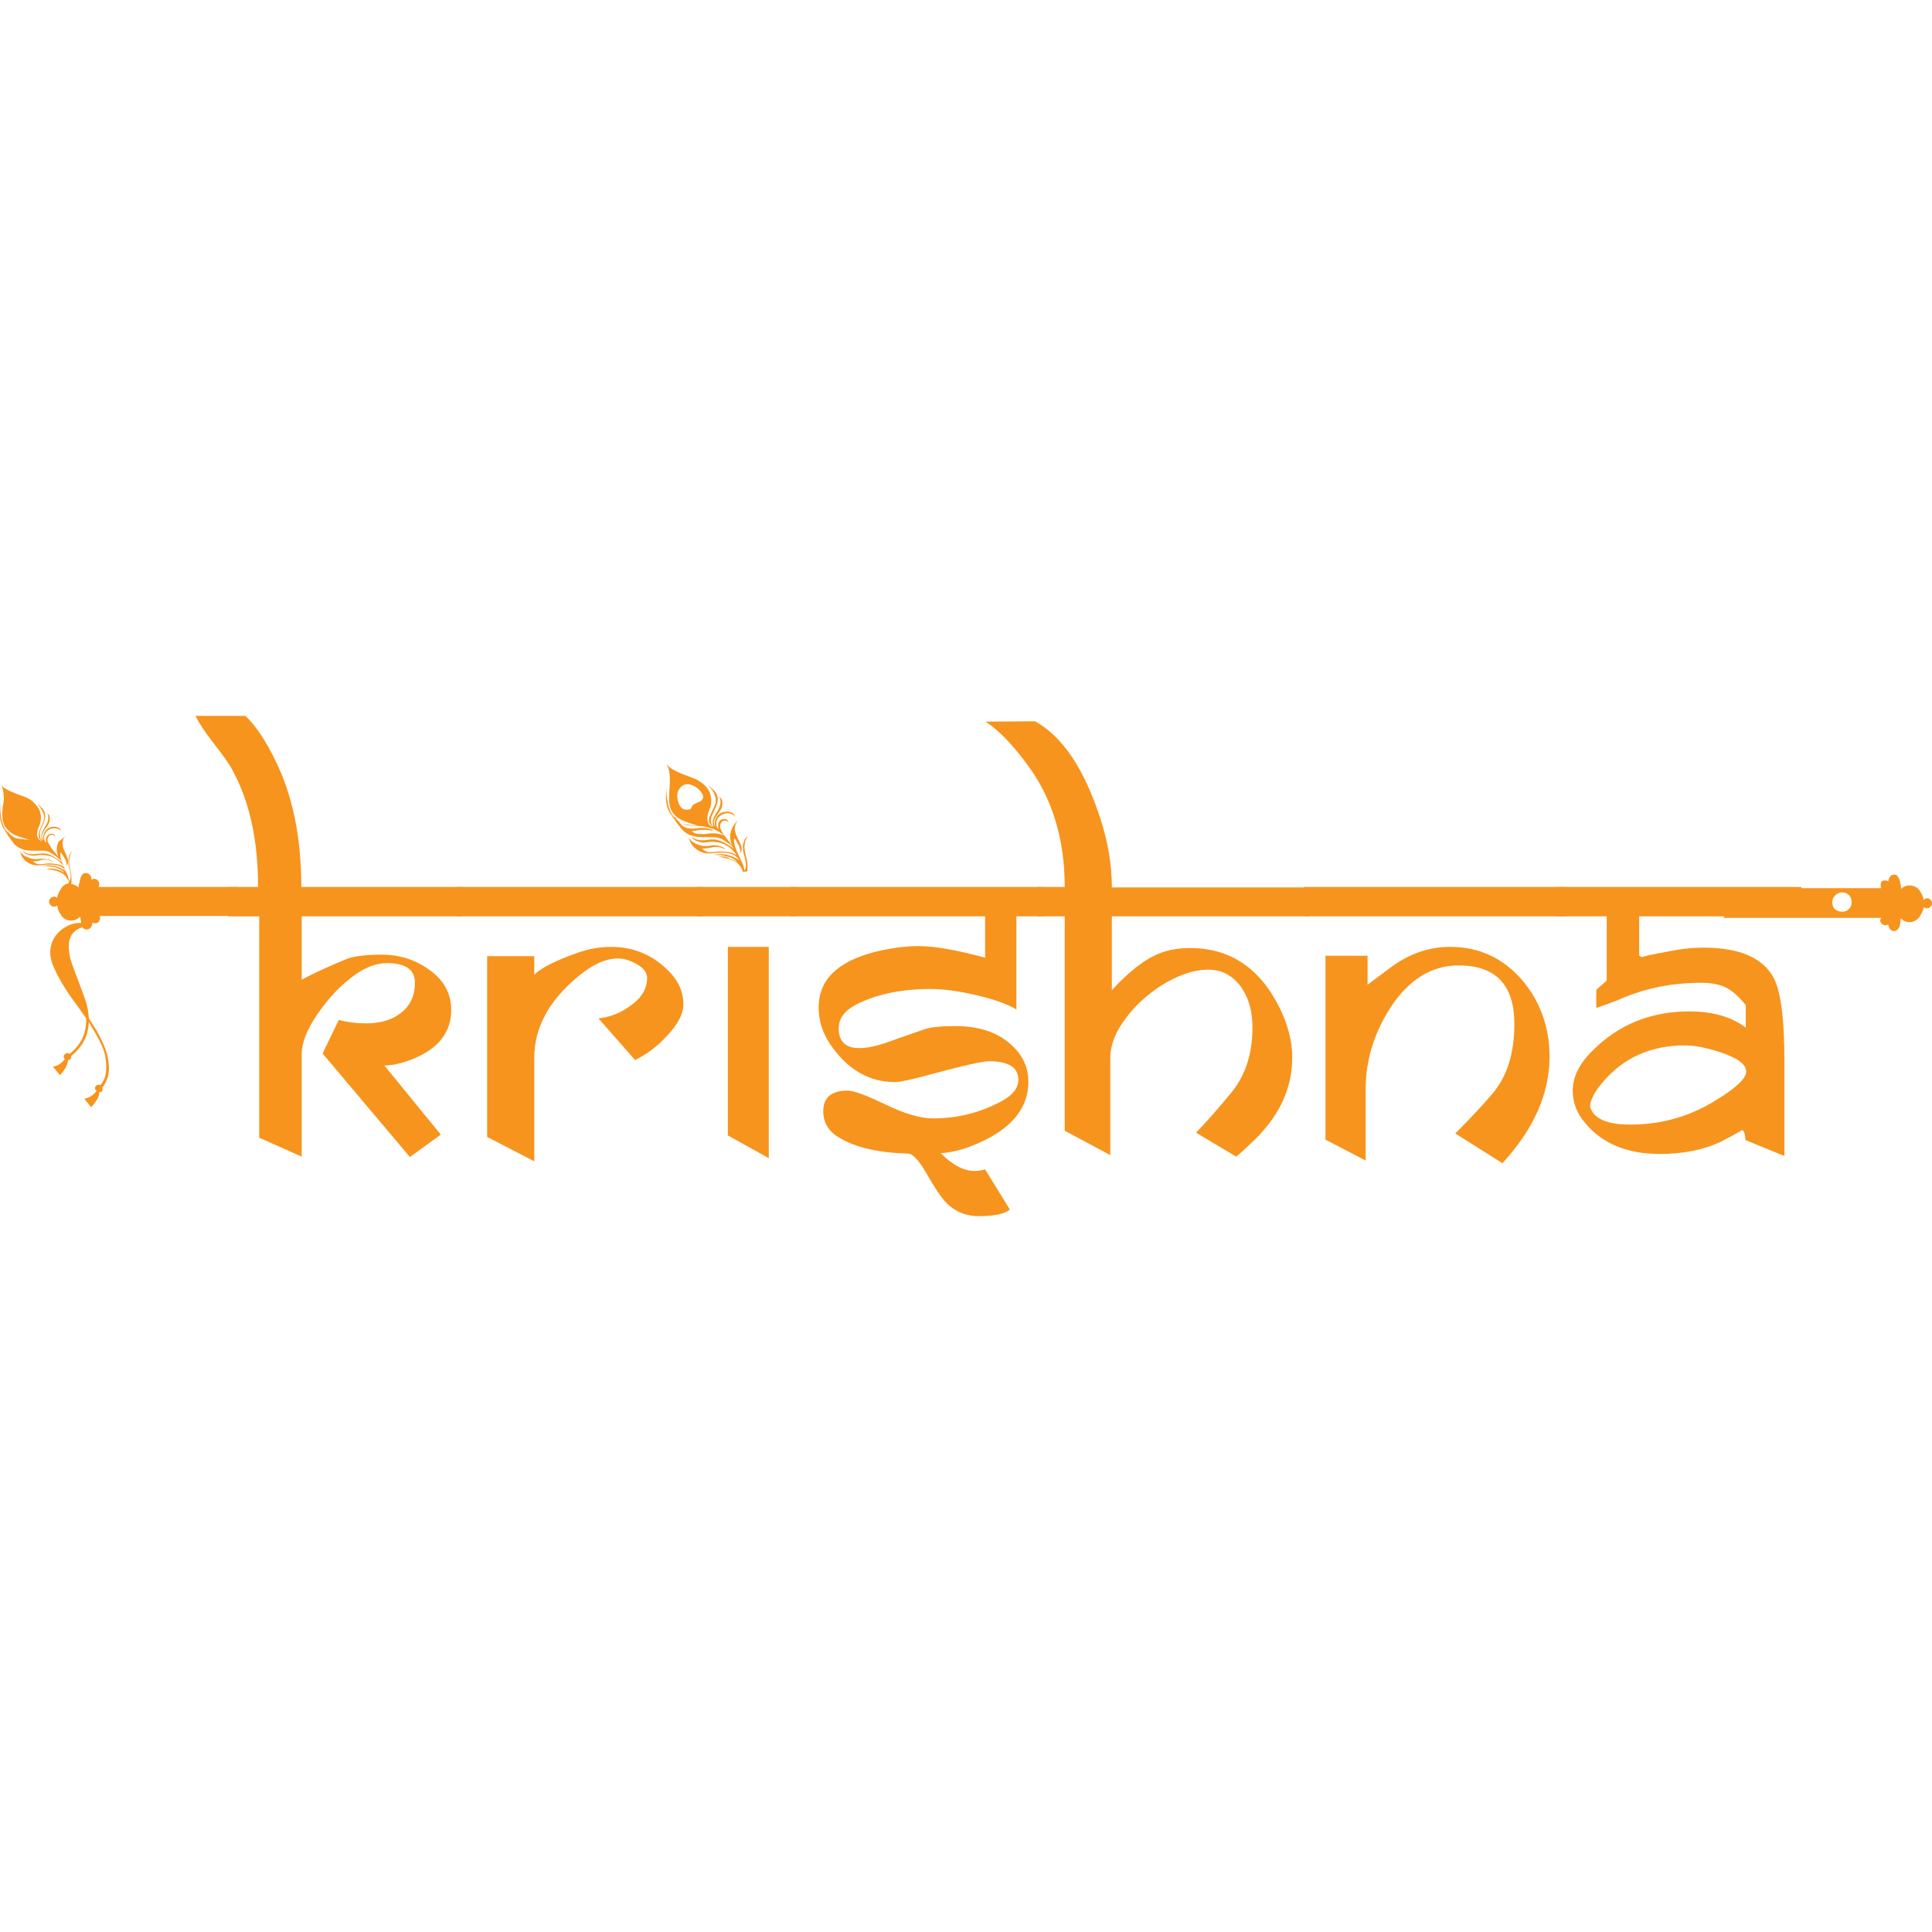 <svg xmlns="http://www.w3.org/2000/svg" xmlns:xlink="http://www.w3.org/1999/xlink" width="500" zoomAndPan="magnify" viewBox="0 0 375 375" height="500" preserveAspectRatio="xMidYMid meet" version="1.0"><defs><clipPath id="856f7d3ee1"><path d="M 37 138.75 L 90 138.75 L 90 225 L 37 225 Z M 37 138.75 " clip-rule="nonzero"/></clipPath><clipPath id="eec0951d84"><path d="M 153 172 L 203 172 L 203 236.25 L 153 236.25 Z M 153 172 " clip-rule="nonzero"/></clipPath></defs><path fill="#f7941d" d="M 349.805 177.863 L 318.16 177.863 L 318.16 185.512 C 318.312 185.512 318.387 185.586 318.535 185.738 C 318.688 185.887 318.762 185.961 318.836 185.961 C 318.609 185.961 318.461 185.961 318.387 185.887 C 318.387 185.738 320.711 185.215 325.434 184.387 C 327.16 184.09 328.883 183.938 330.609 183.938 C 337.73 183.938 342.305 185.961 344.332 189.938 C 345.68 192.562 346.355 197.961 346.355 206.059 L 346.355 224.355 C 345.68 224.129 343.207 223.082 338.781 221.281 C 338.781 220.23 338.559 219.633 338.184 219.332 C 336.531 220.305 335.109 221.055 334.059 221.582 C 330.609 223.23 326.633 223.98 322.137 223.98 C 315.91 223.98 311.113 222.031 307.738 218.055 C 306.09 216.184 305.266 214.008 305.266 211.684 C 305.266 209.059 306.539 206.434 309.164 203.883 C 314.188 198.859 320.41 196.312 327.91 196.312 C 332.41 196.312 336.082 197.359 338.855 199.461 L 338.855 195.109 C 337.434 193.312 336.082 192.188 334.809 191.586 C 333.457 190.988 331.734 190.688 329.41 190.762 C 324.309 190.836 319.66 191.812 315.387 193.535 C 313.512 194.359 311.637 195.035 309.84 195.637 L 309.84 192.113 C 310.215 191.738 310.887 191.211 311.637 190.535 C 311.789 190.387 311.863 190.312 311.863 190.238 L 311.863 177.863 L 302.113 177.863 L 302.113 172.164 L 349.656 172.164 L 349.656 177.863 Z M 338.934 208.008 C 338.934 206.582 337.281 205.383 333.984 204.258 C 331.207 203.359 328.961 202.91 327.086 202.91 C 320.41 202.91 315.086 205.309 311.039 210.109 C 309.387 212.059 308.637 213.633 308.637 214.832 C 309.312 217.156 311.938 218.281 316.438 218.281 C 322.359 218.281 327.684 216.781 332.559 213.855 C 336.832 211.309 338.934 209.359 338.934 208.008 Z M 338.934 208.008 " fill-opacity="1" fill-rule="nonzero"/><path fill="#f7941d" d="M 374.023 174.34 C 374.25 174.34 374.477 174.414 374.699 174.641 C 374.852 174.789 375 175.016 375 175.316 C 375 175.613 374.926 175.766 374.699 175.988 C 374.551 176.215 374.324 176.289 374.023 176.289 C 373.801 176.289 373.574 176.215 373.426 176.066 C 373.273 176.738 372.977 177.414 372.527 178.016 C 372.074 178.613 371.402 178.988 370.652 178.988 C 369.977 178.988 369.449 178.766 368.926 178.238 C 368.926 178.465 368.852 178.688 368.852 178.988 C 368.852 179.289 368.777 179.516 368.703 179.812 C 368.625 180.039 368.477 180.266 368.328 180.414 C 368.176 180.562 367.953 180.715 367.652 180.715 C 367.277 180.715 367.051 180.562 366.828 180.34 C 366.676 180.039 366.527 179.738 366.527 179.438 C 366.301 179.516 366.152 179.59 365.926 179.59 C 365.703 179.59 365.477 179.516 365.25 179.289 C 365.027 179.062 364.953 178.84 364.953 178.613 C 364.953 178.539 364.953 178.465 365.027 178.391 C 365.027 178.312 365.102 178.238 365.102 178.164 L 334.508 178.164 L 335.031 177.266 C 335.109 177.113 335.406 176.738 335.781 176.215 C 336.156 175.691 336.609 175.164 336.984 174.566 C 337.434 173.965 337.809 173.516 338.184 173.066 C 338.559 172.617 338.781 172.391 338.934 172.391 L 365.102 172.391 C 365.027 172.016 365.027 171.715 365.102 171.34 C 365.176 171.039 365.477 170.891 365.926 170.891 C 366.152 170.891 366.375 170.965 366.527 171.117 C 366.527 170.816 366.602 170.516 366.828 170.215 C 366.977 169.914 367.277 169.766 367.652 169.766 C 367.953 169.766 368.176 169.84 368.328 170.066 C 368.477 170.289 368.625 170.516 368.703 170.816 C 368.777 171.117 368.852 171.414 368.926 171.715 C 368.926 172.016 369 172.316 369 172.539 C 369.449 172.09 369.977 171.867 370.652 171.867 C 371.402 171.867 372.074 172.164 372.527 172.766 C 372.977 173.367 373.273 174.039 373.426 174.715 C 373.574 174.414 373.801 174.34 374.023 174.34 M 357.527 176.965 C 358.055 176.965 358.504 176.816 358.879 176.441 C 359.254 176.066 359.402 175.613 359.402 175.09 C 359.402 174.566 359.254 174.113 358.879 173.742 C 358.504 173.367 358.055 173.215 357.527 173.215 C 357.004 173.215 356.555 173.441 356.18 173.816 C 355.805 174.191 355.652 174.641 355.652 175.164 C 355.652 175.691 355.805 176.141 356.18 176.516 C 356.555 176.738 357.004 176.965 357.527 176.965 Z M 357.527 176.965 " fill-opacity="1" fill-rule="nonzero"/><g clip-path="url(#856f7d3ee1)"><path fill="#f7941d" d="M 89.684 177.863 L 58.562 177.863 L 58.562 190.16 C 60.438 189.113 63.512 187.688 67.711 185.961 C 69.438 185.512 71.535 185.289 74.012 185.289 C 77.383 185.289 80.383 186.188 83.082 188.062 C 86.082 190.086 87.582 192.785 87.582 196.012 C 87.582 200.434 85.031 203.586 80.008 205.609 C 77.91 206.434 76.109 206.809 74.609 206.809 L 85.559 220.23 L 79.559 224.578 L 62.613 204.484 L 65.762 197.961 C 67.41 198.41 69.211 198.637 71.012 198.637 C 73.711 198.637 75.887 198.035 77.609 196.762 C 79.559 195.336 80.535 193.387 80.535 190.762 C 80.535 188.211 78.734 186.938 75.137 186.938 C 72.586 186.938 69.961 188.137 67.113 190.613 C 65.086 192.336 63.289 194.438 61.562 196.91 C 59.539 199.91 58.562 202.461 58.562 204.559 L 58.562 224.504 L 50.316 220.832 L 50.316 177.863 L 44.316 177.863 L 44.316 172.164 L 50.09 172.164 C 50.09 163.094 48.441 155.594 45.141 149.52 C 44.543 148.32 43.266 146.594 41.465 144.27 C 39.742 142.023 38.543 140.223 37.941 138.945 L 47.617 138.945 C 49.488 140.672 51.441 143.52 53.391 147.496 C 56.762 154.246 58.488 162.492 58.488 172.164 L 89.832 172.164 L 89.832 177.863 Z M 89.684 177.863 " fill-opacity="1" fill-rule="nonzero"/></g><path fill="#f7941d" d="M 136.547 177.863 L 88.559 177.863 L 88.559 172.164 L 136.547 172.164 Z M 132.648 194.961 C 132.648 196.836 131.523 198.934 129.273 201.258 C 127.398 203.285 125.375 204.711 123.273 205.758 L 116.152 197.66 C 118.328 197.434 120.352 196.688 122.301 195.262 C 124.551 193.688 125.602 191.887 125.602 189.863 C 125.602 188.812 124.926 187.836 123.5 187.086 C 122.301 186.414 121.102 186.039 119.977 186.039 C 117.5 186.039 114.953 187.238 112.176 189.562 C 106.48 194.285 103.703 199.535 103.703 205.309 L 103.703 225.406 L 94.555 220.68 L 94.555 185.586 L 103.703 185.586 L 103.703 189.188 C 105.055 187.836 107.902 186.414 112.176 184.914 C 114.277 184.164 116.453 183.789 118.625 183.789 C 123.199 183.789 127.098 185.512 130.324 189.039 C 131.898 190.836 132.648 192.785 132.648 194.961 Z M 132.648 194.961 " fill-opacity="1" fill-rule="nonzero"/><path fill="#f7941d" d="M 154.617 177.863 L 135.273 177.863 L 135.273 172.164 L 154.617 172.164 Z M 149.219 224.805 L 141.273 220.383 L 141.273 183.789 L 149.219 183.789 Z M 149.219 224.805 " fill-opacity="1" fill-rule="nonzero"/><g clip-path="url(#eec0951d84)"><path fill="#f7941d" d="M 202.461 177.863 L 197.285 177.863 L 197.285 195.938 C 195.41 194.812 192.711 193.91 189.188 193.086 C 185.887 192.336 183.039 191.961 180.641 191.961 C 174.863 191.961 169.992 193.012 166.09 195.035 C 163.844 196.234 162.793 197.734 162.793 199.609 C 162.793 202.16 164.141 203.434 166.766 203.434 C 168.418 203.434 170.516 202.984 173.066 202.008 C 174.715 201.41 176.891 200.66 179.516 199.762 C 180.641 199.387 182.59 199.16 185.438 199.16 C 190.91 199.16 194.961 200.887 197.66 204.258 C 198.934 205.91 199.609 207.785 199.609 209.957 C 199.609 214.98 196.461 218.957 190.086 221.805 C 187.461 223.004 184.988 223.68 182.59 223.832 C 184.84 226.078 187.012 227.281 189.113 227.281 C 189.785 227.281 190.461 227.203 191.211 226.98 L 196.012 234.777 C 195.035 235.602 193.012 236.055 190.012 236.055 C 187.539 236.055 185.438 235.227 183.715 233.504 C 182.812 232.602 181.465 230.652 179.812 227.73 C 178.391 225.254 177.191 223.98 176.289 223.906 C 170.441 223.754 165.941 222.707 162.793 220.754 C 160.77 219.555 159.793 217.832 159.793 215.656 C 159.793 213.031 161.367 211.684 164.516 211.684 C 165.719 211.684 168.117 212.582 171.867 214.383 C 175.613 216.184 178.613 217.082 181.09 217.082 C 185.887 217.082 190.387 215.957 194.586 213.633 C 196.609 212.508 197.66 211.156 197.66 209.582 C 197.66 207.184 195.785 205.984 191.961 205.984 C 190.762 205.984 187.012 206.809 180.641 208.535 C 176.891 209.582 174.566 210.031 173.742 210.031 C 168.715 210.031 164.594 207.633 161.293 202.91 C 159.719 200.66 158.895 198.184 158.895 195.562 C 158.895 190.238 162.492 186.637 169.84 184.762 C 172.84 184.012 175.691 183.637 178.312 183.637 C 181.391 183.637 185.664 184.387 191.211 185.887 L 191.211 177.863 L 153.418 177.863 L 153.418 172.164 L 202.461 172.164 Z M 202.461 177.863 " fill-opacity="1" fill-rule="nonzero"/></g><path fill="#f7941d" d="M 254.125 177.863 L 215.809 177.863 L 215.809 192.188 C 219.258 188.438 222.48 185.961 225.406 184.914 C 227.055 184.312 228.93 184.012 230.953 184.012 C 238.676 184.012 244.449 187.836 248.273 195.41 C 249.926 198.711 250.824 202.008 250.824 205.234 C 250.824 211.156 248.426 216.406 243.551 221.207 C 241.902 222.781 240.703 223.906 239.953 224.504 L 232.152 219.855 C 234.102 217.832 236.352 215.281 238.828 212.281 C 241.676 208.91 243.102 204.633 243.102 199.461 C 243.102 196.387 242.426 193.836 241 191.738 C 239.352 189.336 237.102 188.137 234.18 188.211 C 231.48 188.289 228.555 189.336 225.406 191.285 C 222.629 193.086 220.305 195.188 218.508 197.66 C 216.48 200.285 215.508 202.91 215.508 205.383 L 215.508 224.207 L 206.66 219.48 L 206.66 177.863 L 201.41 177.863 L 201.41 172.164 L 206.66 172.164 C 206.66 162.867 204.258 154.918 199.387 148.395 C 196.461 144.422 193.762 141.648 191.285 140.07 L 200.887 139.996 C 206.207 142.922 210.406 149.145 213.559 158.816 C 215.059 163.391 215.809 167.891 215.809 172.242 L 254.125 172.242 Z M 254.125 177.863 " fill-opacity="1" fill-rule="nonzero"/><path fill="#f7941d" d="M 304.141 177.863 L 253.074 177.863 L 253.074 172.164 L 304.141 172.164 Z M 293.941 198.785 C 293.941 191.211 290.344 187.387 283.145 187.387 C 277.82 187.387 273.395 190.16 269.797 195.711 C 266.648 200.66 265.07 205.91 265.07 211.457 L 265.07 225.254 L 257.273 221.207 L 257.273 185.512 L 265.445 185.512 L 265.445 191.137 L 269.645 187.988 C 273.395 185.137 277.293 183.789 281.492 183.789 C 287.117 183.789 291.766 185.961 295.516 190.312 C 298.965 194.438 300.766 199.387 300.766 205.082 C 300.766 212.281 297.691 219.18 291.617 225.781 L 282.469 220.008 C 285.316 217.156 287.719 214.605 289.742 212.207 C 292.516 208.91 293.941 204.41 293.941 198.785 Z M 293.941 198.785 " fill-opacity="1" fill-rule="nonzero"/><path fill="#f7941d" d="M 45.664 172.09 C 45.816 172.09 46.117 172.316 46.492 172.84 C 46.941 173.367 47.391 173.965 47.914 174.566 C 48.367 175.238 48.891 175.84 49.34 176.516 C 49.789 177.113 50.09 177.566 50.164 177.789 L 19.348 177.789 C 19.496 178.164 19.422 178.465 19.27 178.766 C 19.121 179.062 18.82 179.215 18.445 179.215 C 18.223 179.215 18.07 179.141 17.848 179.062 L 17.922 179.141 C 17.922 179.438 17.848 179.738 17.621 180.039 C 17.398 180.266 17.172 180.414 16.797 180.414 C 16.496 180.414 16.195 180.266 15.973 179.965 C 14.246 180.562 13.348 181.762 13.348 183.637 C 13.348 184.613 13.496 185.664 13.871 186.789 C 14.246 187.914 14.695 189.039 15.148 190.238 C 15.598 191.438 16.047 192.637 16.496 193.91 C 16.945 195.109 17.172 196.387 17.246 197.66 C 17.695 198.41 18.223 199.16 18.672 199.91 C 19.121 200.66 19.496 201.41 19.871 202.234 C 20.246 202.984 20.547 203.809 20.77 204.633 C 20.996 205.457 21.145 206.359 21.145 207.258 C 21.145 208.008 21.07 208.684 20.848 209.281 C 20.621 209.883 20.32 210.559 19.871 211.082 C 19.945 211.309 19.945 211.531 19.871 211.684 C 19.797 211.906 19.645 211.984 19.27 211.984 C 19.27 212.508 19.121 213.031 18.746 213.559 C 18.371 214.082 18.07 214.531 17.695 214.906 L 16.348 213.258 C 16.797 213.184 17.246 213.031 17.695 212.734 C 18.145 212.434 18.445 212.133 18.746 211.758 C 18.52 211.609 18.445 211.383 18.445 211.156 C 18.445 211.008 18.52 210.859 18.672 210.707 C 18.82 210.559 18.973 210.559 19.121 210.559 C 19.195 210.559 19.27 210.559 19.348 210.559 C 19.422 210.559 19.496 210.559 19.496 210.633 C 19.945 210.031 20.246 209.508 20.395 208.984 C 20.547 208.457 20.621 207.859 20.621 207.109 C 20.621 205.457 20.246 203.883 19.57 202.535 C 18.895 201.109 18.07 199.762 17.246 198.41 C 17.172 199.762 16.871 201.035 16.273 202.086 C 15.672 203.211 14.848 204.109 13.797 205.008 C 13.871 205.457 13.723 205.684 13.199 205.758 C 13.199 206.285 12.973 206.809 12.672 207.332 C 12.371 207.859 11.996 208.309 11.621 208.684 L 10.273 207.035 C 10.723 206.957 11.172 206.809 11.621 206.508 C 11.996 206.207 12.371 205.91 12.598 205.535 C 12.449 205.457 12.371 205.309 12.371 205.086 C 12.371 204.859 12.449 204.711 12.598 204.633 C 12.746 204.484 12.898 204.41 13.047 204.41 C 13.273 204.41 13.422 204.484 13.496 204.559 C 14.547 203.734 15.371 202.758 15.898 201.711 C 16.422 200.66 16.723 199.387 16.723 198.035 L 16.723 197.66 C 16.195 196.91 15.523 195.938 14.773 194.887 C 13.945 193.836 13.199 192.711 12.449 191.512 C 11.699 190.312 11.098 189.188 10.574 188.062 C 10.047 186.938 9.75 185.887 9.75 184.914 C 9.75 184.164 9.898 183.414 10.199 182.664 C 10.496 181.914 10.949 181.391 11.473 180.863 C 11.996 180.34 12.598 179.965 13.348 179.59 C 14.098 179.289 14.773 179.141 15.598 179.141 L 15.746 179.141 C 15.746 178.914 15.746 178.766 15.672 178.539 C 15.598 178.312 15.598 178.09 15.523 177.938 C 14.996 178.465 14.398 178.688 13.797 178.688 C 13.047 178.688 12.371 178.391 11.922 177.715 C 11.473 177.113 11.172 176.441 11.098 175.766 C 10.949 175.914 10.723 175.988 10.496 175.988 C 10.273 175.988 10.047 175.914 9.824 175.691 C 9.672 175.539 9.523 175.316 9.523 175.016 C 9.523 174.715 9.598 174.566 9.824 174.34 C 9.973 174.191 10.199 174.039 10.496 174.039 C 10.648 174.039 10.871 174.113 11.098 174.266 C 11.172 173.664 11.473 173.066 11.848 172.465 C 12.223 171.867 12.746 171.566 13.422 171.414 C 13.121 170.367 12.523 169.691 11.699 169.316 C 10.871 168.941 9.973 168.793 9 168.641 C 9.297 168.566 9.598 168.566 9.75 168.566 C 10.199 168.566 10.723 168.641 11.172 168.793 C 11.699 168.941 12.148 169.168 12.523 169.391 C 12.074 168.867 11.398 168.566 10.723 168.34 C 9.973 168.191 9.297 168.117 8.625 168.117 L 8.25 168.117 C 8.625 168.043 9.074 167.965 9.449 167.965 C 9.973 167.965 10.574 168.043 11.172 168.266 C 11.773 168.492 12.297 168.715 12.746 169.09 C 12.449 168.566 11.996 168.191 11.398 168.043 C 10.797 167.891 10.273 167.816 9.598 167.816 C 9.223 167.816 8.848 167.816 8.473 167.891 C 8.098 167.965 7.723 167.965 7.348 167.965 C 6.523 167.965 5.773 167.742 5.098 167.215 C 4.426 166.691 4.051 166.016 3.898 165.191 C 4.125 165.641 4.574 166.09 5.176 166.316 C 5.773 166.543 6.297 166.766 6.824 166.766 C 7.047 166.766 7.348 166.766 7.648 166.691 C 7.949 166.691 8.25 166.691 8.473 166.691 C 8.773 166.691 9.148 166.766 9.523 166.84 C 9.898 166.992 10.199 167.141 10.422 167.367 C 10.199 167.215 9.898 167.141 9.598 166.992 C 9.297 166.84 9 166.84 8.699 166.84 C 8.398 166.84 8.098 166.918 7.797 166.992 C 7.5 167.066 7.273 167.141 6.973 167.141 C 6.898 167.141 6.75 167.141 6.672 167.141 C 6.523 167.141 6.449 167.141 6.375 167.066 C 6.523 167.293 6.75 167.516 6.973 167.59 C 7.199 167.742 7.5 167.742 7.723 167.742 C 8.098 167.742 8.398 167.742 8.699 167.668 C 9 167.59 9.297 167.59 9.672 167.59 C 10.121 167.59 10.574 167.668 11.098 167.742 C 11.621 167.816 12.074 168.043 12.449 168.266 C 11.324 166.691 9.898 165.941 8.023 165.941 C 7.797 165.941 7.5 165.941 7.273 166.016 C 7.047 166.016 6.75 166.09 6.523 166.09 C 6.148 166.09 5.773 166.016 5.324 165.867 C 4.875 165.719 4.574 165.418 4.426 165.117 C 4.723 165.344 5.023 165.566 5.25 165.641 C 5.473 165.719 5.773 165.793 6.223 165.793 C 6.598 165.793 6.898 165.793 7.273 165.719 C 7.574 165.719 7.949 165.641 8.324 165.641 C 8.922 165.641 9.523 165.793 10.199 166.168 C 10.871 166.543 11.398 166.84 11.848 167.293 C 11.848 167.141 11.773 166.992 11.621 166.84 C 11.473 166.691 11.246 166.543 11.098 166.391 C 10.871 166.242 10.648 166.09 10.496 165.941 C 10.273 165.793 10.121 165.719 10.047 165.641 C 9.75 165.418 9.375 165.266 9 165.191 C 8.625 165.117 8.25 165.117 7.875 165.117 L 6.297 165.117 C 5.699 165.117 5.176 165.043 4.723 164.969 C 4.273 164.816 3.898 164.668 3.523 164.441 C 3.148 164.219 2.848 163.918 2.551 163.543 C 2.25 163.168 1.949 162.719 1.574 162.191 C 1.273 161.742 0.977 161.293 0.824 160.992 C 0.602 160.691 0.449 160.395 0.375 160.094 C 0.301 159.793 0.148 159.492 0.074 159.117 C 0 158.742 0 158.219 0 157.617 C 0 156.945 0.074 156.27 0.148 155.594 C 0.148 156.043 0.074 156.492 0.074 157.094 C 0.074 157.695 0.148 158.293 0.227 158.816 C 0.375 159.418 0.523 159.941 0.75 160.469 C 0.977 160.992 1.273 161.367 1.648 161.668 L 1.727 161.367 L 1.801 161.816 C 2.324 162.344 2.926 162.719 3.598 162.793 C 4.273 162.867 4.949 162.941 5.699 163.016 C 5.023 162.793 4.426 162.641 3.75 162.418 C 3.148 162.191 2.551 161.969 2.098 161.594 C 1.648 161.219 1.199 160.844 0.898 160.316 C 0.602 159.793 0.449 159.117 0.449 158.293 C 0.449 157.695 0.449 157.168 0.523 156.57 C 0.676 156.043 0.75 155.445 0.75 154.844 C 0.75 154.395 0.676 153.945 0.602 153.496 C 0.523 153.043 0.375 152.594 0.148 152.219 C 0.375 152.594 0.75 152.969 1.273 153.195 C 1.727 153.496 2.324 153.719 2.848 153.945 C 3.375 154.168 3.973 154.395 4.648 154.617 C 5.25 154.844 5.848 155.145 6.297 155.52 C 6.75 155.969 7.199 156.418 7.5 156.945 C 7.797 157.469 7.949 158.07 7.949 158.816 C 7.949 159.344 7.797 159.867 7.574 160.395 C 7.348 160.918 7.199 161.441 7.199 161.895 C 7.199 162.566 7.5 163.016 8.098 163.316 C 7.949 163.094 7.797 162.941 7.648 162.793 C 7.5 162.641 7.5 162.418 7.5 162.191 C 7.5 161.895 7.574 161.594 7.648 161.293 C 7.797 160.992 7.875 160.691 8.023 160.395 C 8.172 160.094 8.324 159.793 8.398 159.492 C 8.547 159.191 8.547 158.895 8.547 158.594 C 8.547 158.145 8.398 157.695 8.098 157.168 C 7.797 156.719 7.5 156.27 7.125 155.969 C 7.5 156.195 7.875 156.57 8.25 156.945 C 8.625 157.32 8.773 157.844 8.773 158.367 C 8.773 158.742 8.699 159.043 8.625 159.344 C 8.547 159.645 8.398 159.941 8.25 160.242 C 8.098 160.543 7.949 160.844 7.875 161.145 C 7.723 161.441 7.723 161.742 7.723 162.117 C 7.723 162.566 7.875 162.941 8.25 163.168 C 8.098 162.941 8.023 162.641 8.023 162.344 C 8.023 161.969 8.098 161.668 8.25 161.367 C 8.398 161.066 8.547 160.844 8.699 160.543 C 8.848 160.242 9 160.02 9.148 159.719 C 9.297 159.418 9.375 159.117 9.375 158.668 C 9.375 158.52 9.375 158.367 9.297 158.219 C 9.297 158.07 9.223 157.918 9.074 157.77 C 9.449 157.992 9.672 158.367 9.672 158.895 C 9.672 159.27 9.598 159.566 9.449 159.867 C 9.297 160.168 9.148 160.469 8.922 160.691 C 8.699 160.992 8.547 161.219 8.398 161.52 C 8.25 161.742 8.172 162.043 8.172 162.344 C 8.172 162.418 8.172 162.566 8.25 162.719 C 8.25 162.867 8.324 162.941 8.398 163.016 C 8.324 162.266 8.473 161.668 8.848 161.219 C 9.223 160.77 9.75 160.469 10.496 160.469 C 10.797 160.469 11.098 160.543 11.398 160.691 C 11.621 160.844 11.848 161.066 11.848 161.367 C 11.547 160.918 11.098 160.77 10.496 160.77 C 9.973 160.77 9.523 160.918 9.148 161.293 C 8.773 161.668 8.547 162.117 8.547 162.641 C 8.547 163.016 8.699 163.391 9 163.617 C 8.922 163.469 8.922 163.242 8.922 162.941 C 8.922 162.641 9 162.418 9.223 162.191 C 9.375 161.969 9.672 161.816 9.973 161.816 C 10.422 161.816 10.648 162.043 10.723 162.418 C 10.574 162.191 10.348 162.043 10.047 162.043 C 9.824 162.043 9.598 162.117 9.449 162.344 C 9.297 162.566 9.223 162.793 9.223 163.016 C 9.223 163.242 9.297 163.543 9.523 163.844 C 9.672 164.141 9.898 164.441 10.121 164.816 C 10.348 165.117 10.574 165.418 10.871 165.719 C 11.098 166.016 11.324 166.242 11.398 166.465 C 11.172 165.941 11.023 165.418 11.023 164.891 C 11.023 164.367 11.172 163.766 11.398 163.316 C 11.996 162.941 12.371 162.566 12.746 162.191 C 12.297 162.641 12.148 163.168 12.148 163.691 C 12.148 163.992 12.223 164.367 12.297 164.668 C 12.449 164.969 12.523 165.266 12.672 165.566 C 12.824 165.867 12.973 166.168 13.047 166.465 C 13.199 166.766 13.199 167.066 13.199 167.367 C 13.199 167.441 13.199 167.59 13.121 167.742 C 13.121 167.891 13.047 167.965 12.898 168.043 C 12.973 167.891 12.973 167.668 12.898 167.441 C 12.824 167.215 12.746 166.918 12.598 166.691 C 12.449 166.465 12.297 166.168 12.148 165.941 C 11.996 165.719 11.848 165.492 11.773 165.418 C 11.699 165.641 11.699 165.793 11.699 165.941 C 11.699 166.316 11.773 166.766 11.922 167.141 C 12.074 167.516 12.297 167.965 12.449 168.418 C 12.672 168.867 12.824 169.316 13.047 169.766 C 13.273 170.215 13.348 170.664 13.422 171.117 C 13.496 170.965 13.574 170.816 13.648 170.664 C 13.648 170.516 13.723 170.367 13.723 170.215 C 13.723 169.691 13.648 169.09 13.496 168.641 C 13.348 168.117 13.273 167.59 13.273 167.066 C 13.273 166.766 13.348 166.465 13.422 166.09 C 13.574 165.719 13.723 165.418 14.023 165.266 C 13.797 165.492 13.648 165.793 13.574 166.168 C 13.496 166.543 13.422 166.84 13.422 167.141 C 13.422 167.668 13.496 168.266 13.648 168.793 C 13.797 169.391 13.871 169.918 13.871 170.516 C 13.871 170.742 13.871 170.891 13.871 171.039 C 13.871 171.191 13.871 171.414 13.797 171.566 C 14.023 171.566 14.32 171.715 14.547 171.789 C 14.773 171.867 14.996 172.09 15.223 172.242 C 15.223 172.016 15.297 171.789 15.371 171.492 C 15.445 171.191 15.523 170.816 15.598 170.516 C 15.672 170.215 15.82 169.918 15.973 169.766 C 16.121 169.543 16.348 169.465 16.648 169.465 C 17.023 169.465 17.246 169.617 17.473 169.84 C 17.695 170.066 17.77 170.367 17.77 170.742 L 17.695 170.816 C 17.848 170.664 17.996 170.59 18.297 170.59 C 18.598 170.59 18.746 170.664 18.973 170.891 C 19.195 171.117 19.27 171.34 19.27 171.566 C 19.27 171.641 19.27 171.789 19.195 171.867 C 19.195 172.016 19.121 172.09 19.121 172.164 L 45.664 172.164 " fill-opacity="1" fill-rule="nonzero"/><path fill="#f7941d" d="M 140.223 166.242 C 140.07 166.242 139.773 166.242 139.398 166.316 C 140.523 166.391 141.496 166.691 142.398 167.066 C 143.223 167.441 143.895 168.191 144.195 169.242 C 144.422 169.168 144.723 169.168 145.02 169.168 C 145.098 169.016 145.098 168.867 145.098 168.715 L 145.098 168.191 C 145.098 167.516 145.02 166.918 144.797 166.242 C 144.645 165.641 144.496 164.969 144.496 164.367 C 144.496 164.066 144.57 163.691 144.645 163.316 C 144.723 162.941 144.945 162.641 145.098 162.344 C 144.797 162.492 144.57 162.793 144.422 163.242 C 144.27 163.691 144.195 163.992 144.195 164.367 C 144.195 164.969 144.27 165.566 144.496 166.168 C 144.645 166.766 144.797 167.367 144.797 167.965 C 144.797 168.117 144.797 168.34 144.723 168.492 C 144.723 168.641 144.645 168.793 144.496 168.941 C 144.422 168.418 144.27 167.965 144.047 167.441 C 143.82 166.992 143.598 166.465 143.371 166.016 C 143.145 165.566 142.922 165.043 142.77 164.594 C 142.621 164.141 142.473 163.691 142.473 163.242 C 142.473 163.094 142.473 162.867 142.547 162.641 C 142.621 162.793 142.77 163.016 142.922 163.242 C 143.07 163.543 143.223 163.766 143.371 164.066 C 143.52 164.367 143.598 164.668 143.672 164.969 C 143.746 165.266 143.746 165.492 143.672 165.641 C 143.746 165.566 143.82 165.418 143.895 165.266 C 143.895 165.117 143.973 164.969 143.973 164.891 C 143.973 164.594 143.895 164.219 143.746 163.918 C 143.598 163.543 143.445 163.242 143.297 162.941 C 143.145 162.641 142.996 162.266 142.848 161.895 C 142.695 161.52 142.621 161.145 142.621 160.844 C 142.621 160.242 142.848 159.719 143.297 159.191 C 142.848 159.566 142.473 160.02 142.172 160.617 C 141.871 161.219 141.723 161.816 141.723 162.418 C 141.723 163.016 141.871 163.617 142.172 164.219 C 142.023 163.992 141.797 163.766 141.57 163.391 C 141.273 163.094 141.047 162.719 140.746 162.344 C 140.445 161.969 140.223 161.668 140.07 161.293 C 139.848 160.918 139.773 160.617 139.773 160.395 C 139.773 160.168 139.848 159.867 139.996 159.645 C 140.148 159.418 140.371 159.27 140.672 159.27 C 140.973 159.27 141.273 159.418 141.422 159.645 C 141.348 159.191 141.047 158.969 140.523 158.969 C 140.148 158.969 139.848 159.117 139.695 159.344 C 139.473 159.566 139.398 159.867 139.398 160.242 C 139.398 160.617 139.398 160.844 139.473 160.992 C 139.172 160.691 139.023 160.316 139.023 159.941 C 139.023 159.344 139.246 158.816 139.695 158.441 C 140.148 158.07 140.598 157.844 141.195 157.844 C 141.797 157.844 142.32 158.07 142.621 158.52 C 142.547 158.145 142.398 157.918 142.098 157.77 C 141.797 157.617 141.496 157.543 141.121 157.543 C 140.297 157.543 139.695 157.844 139.246 158.367 C 138.797 158.895 138.648 159.566 138.797 160.395 C 138.723 160.316 138.648 160.242 138.648 160.094 C 138.648 159.941 138.57 159.793 138.57 159.719 C 138.57 159.418 138.648 159.117 138.797 158.816 C 138.945 158.52 139.172 158.219 139.398 157.918 C 139.621 157.617 139.773 157.32 139.996 156.945 C 140.148 156.645 140.223 156.27 140.223 155.895 C 140.223 155.293 139.996 154.918 139.547 154.617 C 139.621 154.77 139.695 154.918 139.773 155.07 C 139.773 155.219 139.848 155.367 139.848 155.594 C 139.848 156.043 139.773 156.418 139.621 156.719 C 139.473 157.02 139.32 157.395 139.098 157.695 C 138.945 157.992 138.723 158.293 138.574 158.594 C 138.422 158.895 138.348 159.27 138.348 159.645 C 138.348 160.02 138.422 160.316 138.574 160.543 C 138.199 160.242 137.973 159.867 137.973 159.344 C 137.973 158.969 138.047 158.594 138.199 158.293 C 138.348 157.992 138.496 157.617 138.648 157.32 C 138.797 156.945 138.945 156.645 139.098 156.27 C 139.246 155.895 139.32 155.594 139.32 155.145 C 139.32 154.543 139.098 154.02 138.723 153.57 C 138.273 153.121 137.898 152.746 137.449 152.445 C 137.824 152.82 138.199 153.27 138.496 153.793 C 138.797 154.32 138.945 154.844 138.945 155.367 C 138.945 155.668 138.871 156.043 138.723 156.344 C 138.574 156.645 138.422 157.02 138.273 157.32 C 138.121 157.617 137.973 157.992 137.824 158.293 C 137.672 158.594 137.598 158.969 137.598 159.27 C 137.598 159.566 137.672 159.793 137.824 159.941 C 137.973 160.094 138.121 160.316 138.273 160.543 C 137.598 160.168 137.297 159.645 137.297 158.895 C 137.297 158.293 137.449 157.77 137.672 157.168 C 137.973 156.645 138.047 156.043 138.047 155.445 C 138.047 154.617 137.898 153.945 137.523 153.344 C 137.148 152.746 136.699 152.293 136.172 151.918 C 135.648 151.543 135.047 151.168 134.297 150.945 C 133.625 150.645 132.949 150.418 132.348 150.195 C 131.75 149.969 131.148 149.672 130.625 149.371 C 130.098 149.07 129.648 148.695 129.348 148.246 C 129.574 148.695 129.801 149.219 129.875 149.672 C 129.949 150.121 130.023 150.645 130.023 151.168 C 130.023 151.844 130.023 152.445 129.949 153.121 C 129.875 153.719 129.875 154.395 129.875 155.07 C 129.875 155.969 130.023 156.719 130.324 157.32 C 130.625 157.918 131.074 158.367 131.598 158.742 C 132.125 159.117 132.797 159.418 133.473 159.645 C 134.148 159.867 134.898 160.094 135.574 160.316 C 134.746 160.242 133.922 160.168 133.25 160.02 C 132.5 159.941 131.824 159.566 131.223 158.969 L 131.148 158.441 L 131.074 158.742 C 130.625 158.441 130.324 157.992 130.098 157.395 C 129.875 156.867 129.648 156.195 129.574 155.594 C 129.5 154.992 129.348 154.32 129.348 153.645 C 129.348 152.969 129.348 152.445 129.426 151.996 C 129.348 152.746 129.273 153.496 129.273 154.246 C 129.273 154.918 129.273 155.445 129.348 155.895 C 129.426 156.344 129.5 156.645 129.648 157.02 C 129.801 157.32 129.949 157.695 130.176 157.992 C 130.398 158.293 130.699 158.742 131.074 159.27 C 131.449 159.867 131.824 160.316 132.125 160.691 C 132.422 161.066 132.797 161.441 133.172 161.668 C 133.547 161.969 134 162.117 134.523 162.266 C 135.047 162.418 135.648 162.492 136.324 162.492 L 137.973 162.492 C 138.348 162.492 138.797 162.492 139.172 162.566 C 139.621 162.641 139.996 162.793 140.371 163.016 C 140.445 163.094 140.672 163.168 140.82 163.316 C 141.047 163.469 141.273 163.617 141.496 163.766 C 141.723 163.918 141.945 164.141 142.098 164.293 C 142.246 164.441 142.398 164.668 142.398 164.742 C 141.871 164.293 141.273 163.918 140.523 163.543 C 139.773 163.168 139.098 162.941 138.496 162.941 C 138.121 162.941 137.746 162.941 137.371 163.016 C 136.996 163.094 136.621 163.094 136.246 163.094 C 135.797 163.094 135.496 163.016 135.199 162.941 C 134.898 162.867 134.598 162.641 134.223 162.344 C 134.375 162.719 134.746 163.016 135.199 163.242 C 135.648 163.391 136.098 163.543 136.473 163.543 C 136.773 163.543 137.074 163.543 137.297 163.469 C 137.598 163.469 137.824 163.391 138.121 163.391 C 140.223 163.391 141.871 164.293 142.996 166.016 C 142.621 165.719 142.098 165.566 141.496 165.418 C 140.898 165.344 140.371 165.266 139.922 165.266 C 139.547 165.266 139.246 165.266 138.871 165.344 C 138.496 165.418 138.199 165.418 137.746 165.418 C 137.449 165.418 137.148 165.344 136.922 165.191 C 136.621 165.043 136.398 164.891 136.246 164.594 C 136.324 164.668 136.473 164.668 136.621 164.668 L 136.996 164.668 C 137.297 164.668 137.672 164.594 137.973 164.516 C 138.273 164.441 138.648 164.367 138.945 164.367 C 139.246 164.367 139.621 164.441 139.922 164.516 C 140.223 164.594 140.523 164.742 140.82 164.891 C 140.598 164.594 140.223 164.367 139.848 164.293 C 139.473 164.141 139.098 164.066 138.723 164.066 C 138.422 164.066 138.121 164.066 137.824 164.141 C 137.523 164.219 137.223 164.219 136.922 164.219 C 136.324 164.219 135.723 164.066 135.047 163.766 C 134.375 163.469 133.922 163.016 133.699 162.492 C 133.848 163.391 134.297 164.141 135.047 164.742 C 135.797 165.344 136.621 165.641 137.523 165.641 C 137.898 165.641 138.348 165.641 138.797 165.566 C 139.246 165.492 139.621 165.492 140.07 165.492 C 140.746 165.492 141.422 165.566 142.023 165.793 C 142.621 165.941 143.145 166.391 143.52 166.992 C 142.996 166.617 142.398 166.316 141.723 166.09 C 141.047 165.867 140.371 165.793 139.773 165.793 C 139.32 165.793 138.871 165.867 138.422 165.941 L 138.797 165.941 C 139.547 165.941 140.371 166.016 141.121 166.242 C 141.945 166.391 142.621 166.766 143.145 167.367 C 142.695 167.066 142.246 166.84 141.648 166.691 C 141.273 166.316 140.672 166.242 140.223 166.242 Z M 135.797 155.594 C 135.422 155.742 135.121 155.895 134.824 156.043 C 134.523 156.195 134.297 156.418 134.223 156.719 C 134.148 157.02 133.848 157.168 133.324 157.168 C 132.648 157.168 132.199 156.867 131.898 156.27 C 131.598 155.668 131.449 155.07 131.449 154.543 C 131.449 153.945 131.598 153.418 131.973 152.969 C 132.348 152.52 132.797 152.219 133.473 152.219 C 133.773 152.219 134.074 152.293 134.449 152.445 C 134.824 152.594 135.121 152.82 135.422 153.043 C 135.723 153.27 135.949 153.57 136.172 153.871 C 136.398 154.168 136.473 154.469 136.473 154.844 C 136.324 155.219 136.172 155.445 135.797 155.594 Z M 138.496 161.742 C 138.121 161.742 137.746 161.742 137.371 161.816 C 136.996 161.895 136.621 161.895 136.246 161.895 C 135.871 161.895 135.574 161.895 135.199 161.816 C 134.824 161.742 134.523 161.594 134.297 161.293 C 134.672 161.293 135.121 161.219 135.496 161.145 C 135.949 161.066 136.324 161.066 136.699 161.066 C 137.371 161.066 137.973 161.145 138.648 161.367 C 138.348 161.145 137.973 160.918 137.598 160.844 C 137.148 160.77 136.773 160.691 136.398 160.691 C 136.098 160.691 135.723 160.691 135.422 160.77 C 135.121 160.77 134.824 160.844 134.523 160.844 C 133.922 160.844 133.398 160.77 132.875 160.543 C 132.422 160.316 132.047 159.941 131.75 159.418 C 132.348 159.793 132.875 160.094 133.398 160.168 C 133.848 160.242 134.449 160.316 135.199 160.316 C 136.098 160.316 137.074 160.469 138.047 160.77 C 139.023 161.066 139.848 161.594 140.598 162.191 C 139.848 161.895 139.172 161.742 138.496 161.742 Z M 138.496 161.742 " fill-opacity="1" fill-rule="nonzero"/></svg>